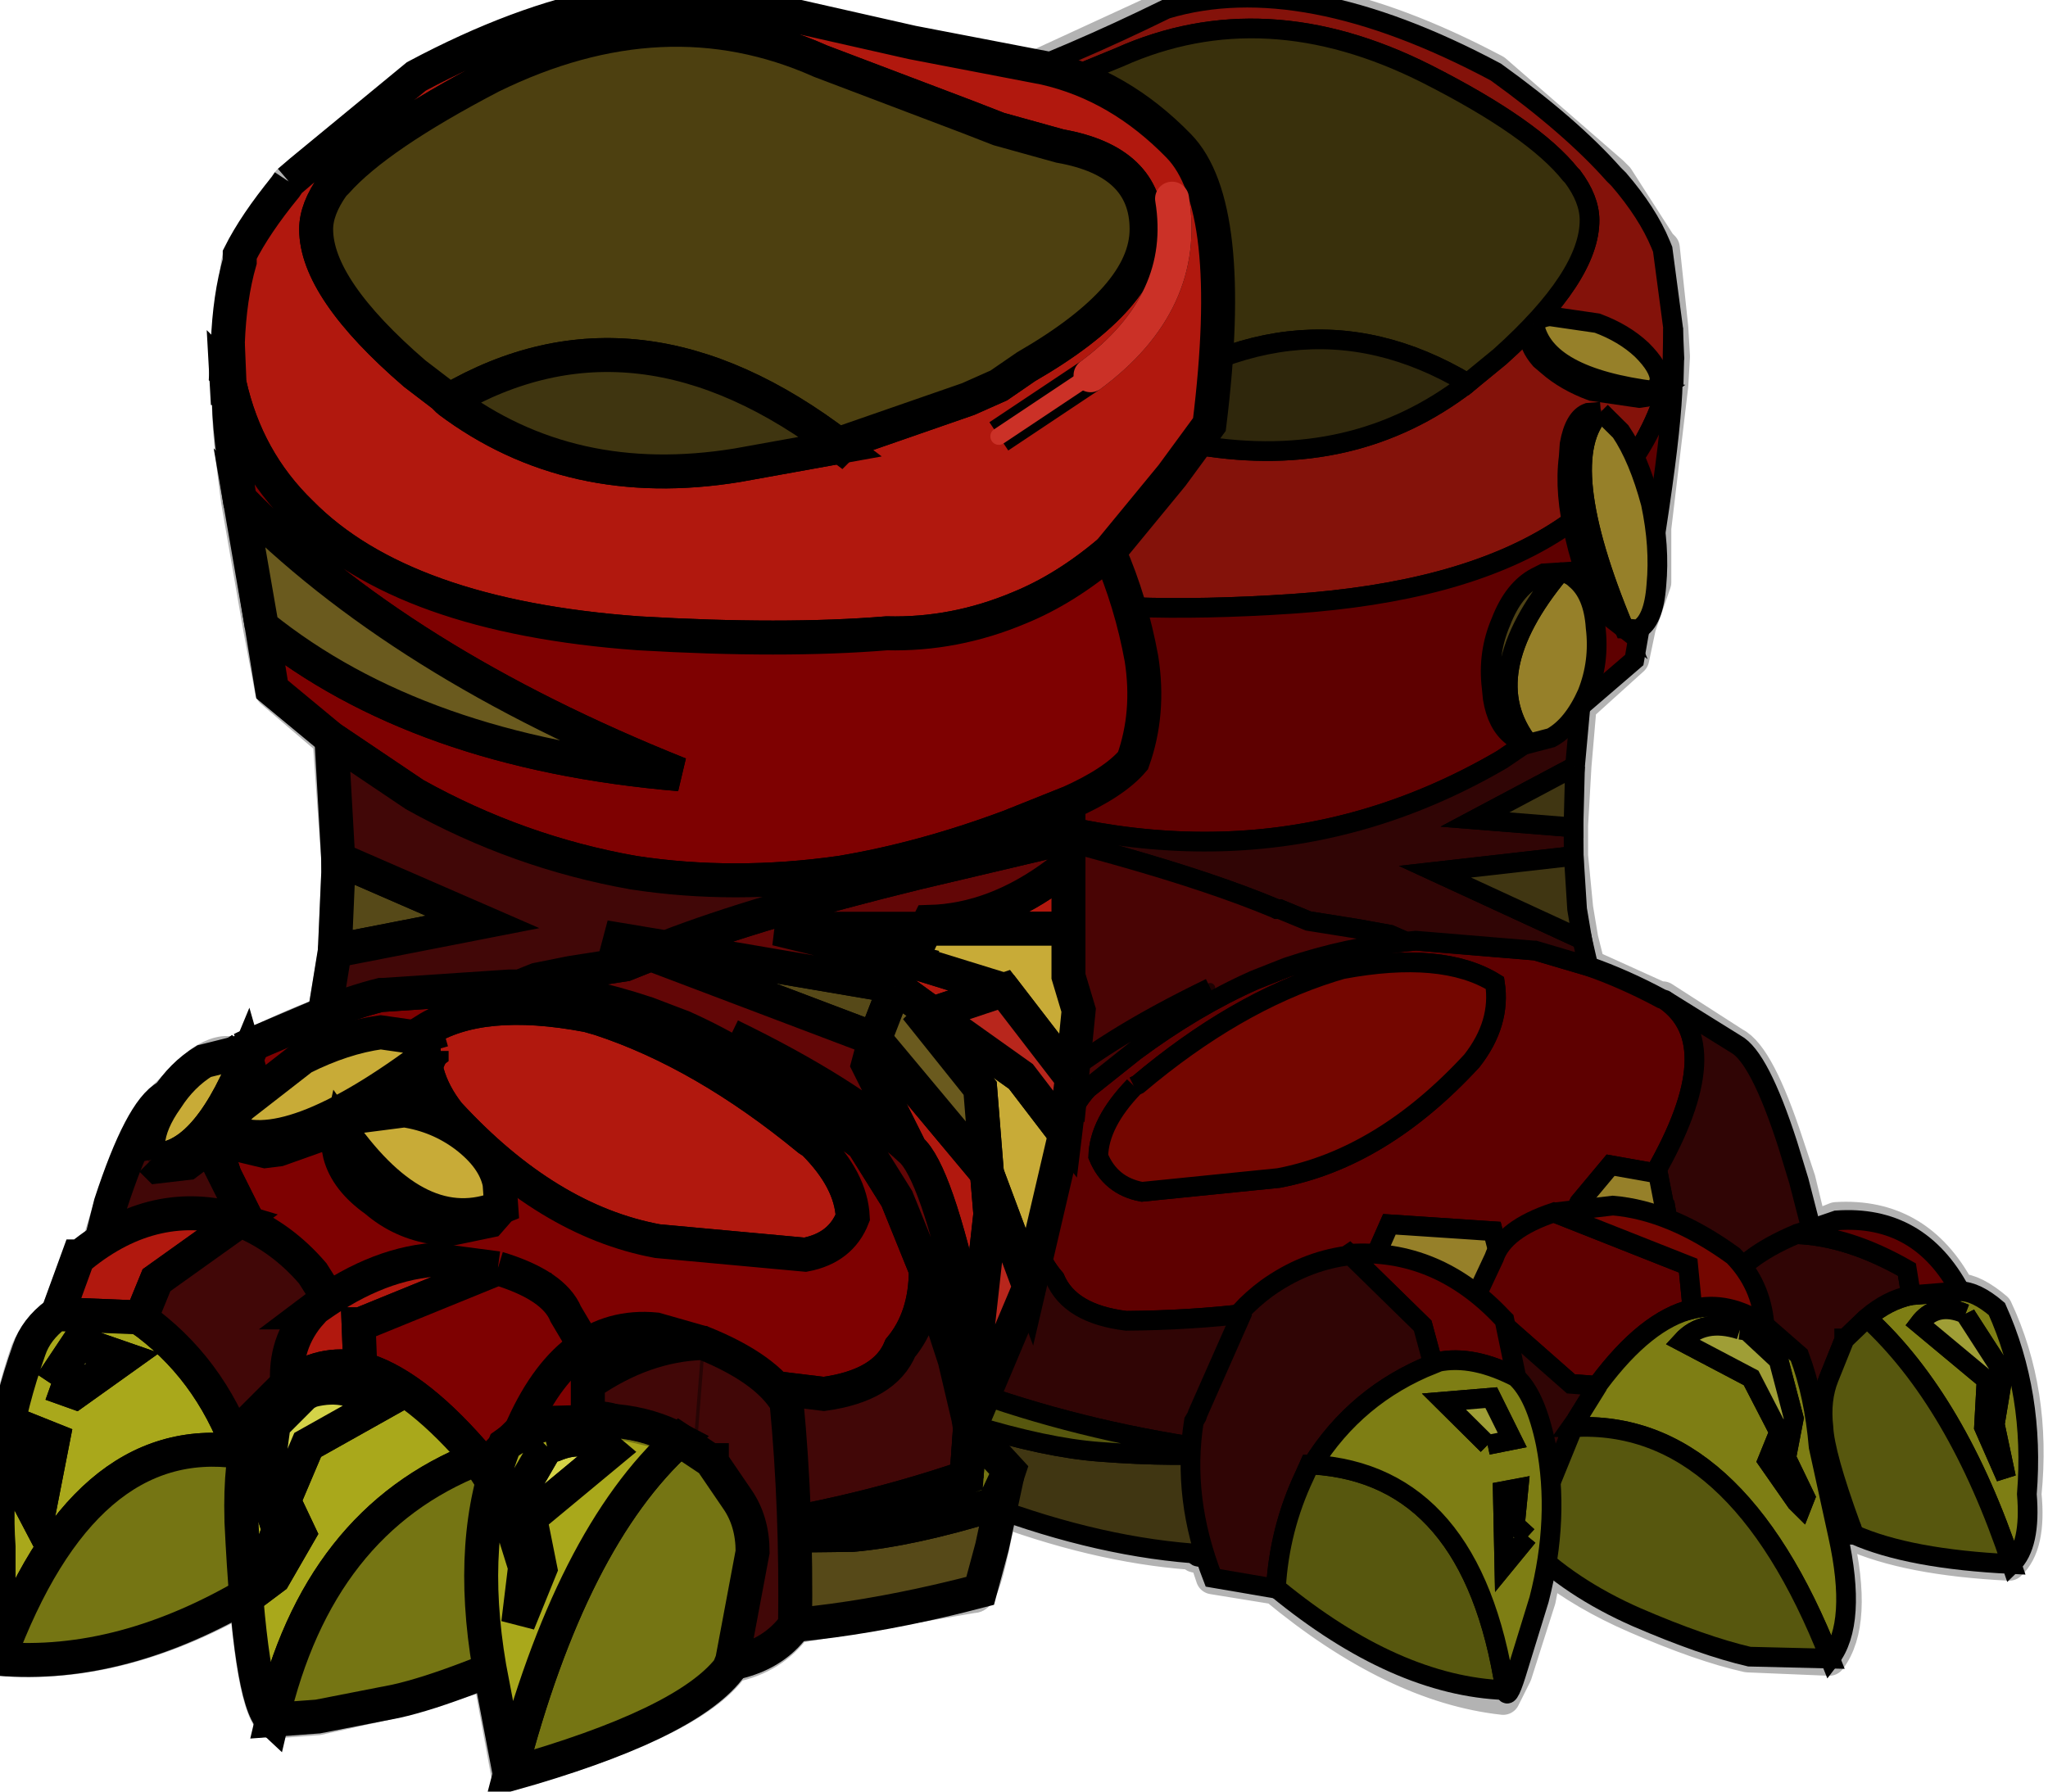 <svg width="392" height="343" xmlns="http://www.w3.org/2000/svg" xmlns:xlink="http://www.w3.org/1999/xlink">
 <defs>
  <g transform="matrix(1.0, 0.0, 0.0, 1.0, -350.1, -302.0)" id="shape0">
   <path id="svg_1" stroke-opacity="0.298" stroke-linejoin="round" stroke="#000000" fill="none" d="m401.3,310.85l1.25,1.95l0.1,0.1l0.25,2.35l0.05,0.85l-0.05,0.85l-0.5,4.2l0,1.6l-0.45,1.3l-0.2,0.95l-1.55,1.4l-0.15,1.75l-0.1,1.75l0,0.05l0,0.85l0.15,1.55l0.15,0.9l0.2,0.8l2.1,0.95l0.1,0l2.1,1.35q0.7,0.35 1.55,2.95l0.35,1.05l0.35,1.45l0.75,-0.3q2.4,-0.15 3.6,2.1q0.45,0 1.1,0.55q1.15,2.45 0.85,5.45q0.15,1.5 -0.45,2.05q-3,-0.15 -4.65,-0.9l-0.45,0.05q0.6,2.6 -0.2,3.65l-2.4,-0.1q-1.35,-0.3 -3.3,-1.15q-1.5,-0.65 -2.65,-1.55l-0.2,1.05l-0.7,2.2l-0.35,0.7q-3.2,-0.35 -6.7,-3.25l-1.85,-0.3l-0.2,-0.6q-0.65,-0.05 -0.1,-0.1q-2.8,-0.15 -5.95,-1.3l-0.25,1.15q-0.3,1.45 -0.55,1.4l-5.25,0.9q-0.65,0.9 -1.85,1.15l-0.1,0.15q-1.3,1.6 -6.5,3.05l-0.55,-3l-2.8,0.85l-2.25,0.5l-1.35,0.1q-0.5,-0.5 -0.75,-3.5l-0.35,0q-3.6,1.95 -6.95,1.65l0,-3.25q-0.2,-2.7 0.85,-5.8q0.25,-0.6 0.85,-1.05l0.05,0l0,-0.1l0.6,-1.6l0.05,0q0.3,-0.25 0.55,-0.4l0.35,-1.15q0.75,-2.35 1.45,-2.95l0.05,-0.15l1.15,-1.1q0.6,-0.4 1,-0.25l0.2,-0.1l0.1,-0.05q1.15,-0.6 2.35,-1.05l0.3,-1.8l0.1,-2.3l0,-0.3l0,-0.1l-0.25,-3.55l-1.7,-1.45l-0.35,-1.85l-0.65,-3.75q-0.35,-2.55 -0.25,-3.4l-0.05,-1.25l0.3,-2.35l0.05,-0.2l1.3,-2l0.15,-0.2l0.35,-0.25l3.4,-2.8q6.1,-3.25 10.4,-1.95l4.2,0.95l3.6,0.7l3.8,-1.75q4,-1.2 9.75,1.85l3.45,3l0.15,0.15z"/>
  </g>
  <g transform="matrix(1.0, 0.0, 0.0, 1.0, 3.05, 9.95)" id="sprite0">
   <use id="svg_2" xlink:href="#shape1" width="74.4" transform="matrix(1.0, 0.0, 0.0, 1.0, -5.05, -11.95)" height="96.2"/>
  </g>
  <g transform="matrix(1.0, 0.0, 0.0, 1.0, 5.05, 11.95)" id="shape1">
   <path id="svg_3" fill-rule="evenodd" fill="#84120a" d="m5.55,19.8l-0.75,-1.55q-3.65,-6.55 -4.4,-10.7q-1.35,-4.3 2,-7.65q3.8,-0.5 7.95,-1.75l1.45,-0.45q4.45,-1.6 9.35,-4q6.9,-2.05 16.7,3.2q3.8,2.75 5.95,5.2l0.25,0.25q1.45,1.7 2.1,3.3l0.1,0.25l0.5,4l-0.05,1.9q-2.4,10.95 -19.4,12.1q-18,1.2 -21.85,-4.55l0.1,0.45m30.75,-7.1l0.3,-0.25l1.35,-1.1q4.6,-4.1 4.6,-6.95q0,-1.05 -0.85,-2.2l-0.1,-0.1q-1.85,-2.35 -7.25,-5.1q-8.2,-4.15 -15.6,-0.85l-6.95,2.85l-1.45,0.5l-2.95,0.75q-4.05,0.85 -4.05,4.15q0,3.25 5.65,6.7l1.35,0.8l1.45,0.7q2.65,1.25 5.75,2.15l0.3,0.1l4.8,1q7.85,1.3 13.65,-3.15m-30.3,-1.25q-4.6,-3.55 -3.85,-8.6q-0.75,5.05 3.85,8.6q2.1,1.7 4.35,3q-2.25,-1.3 -4.35,-3"/>
   <path id="svg_4" fill-rule="evenodd" fill="#39300c" d="m17.85,14.85l-0.3,-0.1q-3.1,-0.9 -5.75,-2.15l-1.45,-0.7l-1.35,-0.8q-5.65,-3.45 -5.65,-6.7q0,-3.3 4.05,-4.15l2.95,-0.75l1.45,-0.5l6.95,-2.85q7.4,-3.3 15.6,0.85q5.4,2.75 7.25,5.1l0.1,0.1q0.85,1.15 0.85,2.2q0,2.85 -4.6,6.95l-1.35,1.1l-0.3,0.25q-8.9,-5.35 -18.45,2.15"/>
   <path id="svg_5" fill-rule="evenodd" fill="#6f5833" d="m46.8,11.35l-0.05,1.5l0,-1.4l0.05,-0.1m-42.35,14.85q1.35,-3.65 1.1,-6.4q0.8,2.75 -1.1,6.4"/>
   <path id="svg_6" fill-rule="evenodd" fill="#8b744d" d="m46.75,9.9l0.05,1.45l-0.05,0.1l0,-1.55"/>
   <path id="svg_7" fill-rule="evenodd" fill="#5e0000" d="m46.7,11.8q0.2,2.8 -2.05,14.95l-2.75,2.35l-4,2.7q-12.8,7.45 -28.1,1.6l-2.75,-1.2q-2.2,-1 -4.95,-2.6l2.35,-3.4q1.9,-3.65 1.1,-6.4l-0.1,-0.45q3.85,5.75 21.85,4.55q17,-1.15 19.4,-12.1m-4.5,30.5q1.85,0.65 3.7,1.65l0.15,0.05q3.25,2.25 -0.55,8.8l-2.25,-0.4l-1.6,1.9l-0.05,0.1l0.65,1q-2.05,1.5 -4.65,1.75l-0.35,-1.4l-5.25,-0.35l-1.55,3.45q-5.25,1.4 -11.85,1.45q-2.85,-0.35 -3.6,-2.15q-1.25,-1.45 -1.2,-3.7l0.1,-0.25q0.65,-1.8 1.25,-3.05q0.9,-1.95 1.6,-2.65l2.4,-1.9q3.05,-2.25 6.1,-3.6l1.65,-0.65q3.15,-1.05 6.05,-1.3l0.5,-0.05l6,0.5l0.05,0l2.7,0.8m-23.1,6.1q-1.8,1.85 -1.85,3.55q0.6,1.5 2.2,1.8l6.95,-0.7q5.25,-1 9.85,-5.95q1.5,-1.9 1.2,-3.95q-2.65,-1.65 -7.75,-0.7l-0.5,0.15q-4.95,1.55 -9.9,5.7l-0.2,0.1"/>
   <path id="svg_8" fill-rule="evenodd" fill="#300505" d="m41.9,29.1l-0.3,3.05l-5.1,2.7l5,0.4l0,1.45l-7.05,0.8l7.45,3.45l0.3,1.35l-2.7,-0.8l-0.05,0l-6,-0.5l-0.5,0.05l-0.8,-0.35l-1.65,-0.3l-2.5,-0.4l-1.45,-0.6l-0.15,0l-0.1,-0.05q-6.2,-2.6 -19.25,-5.45l0,-1.7l2.75,1.2q15.3,5.85 28.1,-1.6l4,-2.7m4.15,14.9l3.6,2.25q1.2,0.65 2.6,5.1l0.55,1.85l1.35,5.4q0.4,1.55 0.1,4.75l-0.1,0.7q-7.45,2.85 -17,3.35l-3.45,0.1l-0.25,0l-8.95,-0.45l-0.3,-0.05q-6.55,-0.8 -12.35,-2.75l-0.15,-2.15l0.05,-0.65q0.1,-1.05 0.65,-2.75l1.2,-3.7l0.2,-0.55q-0.05,2.25 1.2,3.7q0.75,1.8 3.6,2.15q6.6,-0.05 11.85,-1.45l-1.4,3l2.2,1l7.05,-3.2l-0.7,-2.5q2.6,-0.25 4.65,-1.75l0.2,0.3l3.65,-0.65l-0.1,-0.6l-0.05,-0.05l-0.3,-1.6l-0.15,0q3.8,-6.55 0.55,-8.8m-34.9,11.7l-0.15,-1.4l-0.2,-1.95l-0.05,-0.6l-0.15,-1.75q-0.65,-3.6 -3.45,-4.55q2.8,0.95 3.45,4.55l0.15,1.75l0.05,0.6l-3.5,-1.15l-0.05,-1.4l-0.1,-4.35l-0.05,-6.1l-0.05,-4.15q3.2,2.6 6.55,2.75l0.25,0.5l0.5,0.9l0,0.05l0.05,0q1.35,2.4 2.1,5.35l-0.1,0.15l-1.9,3.8q-1.4,1.25 -2.1,2.45l0.95,0q-1.6,1.45 -2.2,4.55m32.05,6q1.35,-1 1.95,-2.35l-1.95,-0.25l0,2.6"/>
   <path id="svg_9" fill-rule="evenodd" fill="#403612" d="m41.6,32.15l-0.1,3l0,0.1l-5,-0.4l5.1,-2.7m-0.1,4.55l0.15,2.7l0.25,1.55l-7.45,-3.45l7.05,-0.8m12.75,26.65q2.55,-0.2 1.75,4.4q-0.2,4.6 -18.35,4.7q-18.15,0.05 -15.15,-0.3q-5.2,-0.3 -11.05,-2.5q-1.65,-2.6 -1.5,-3.7l-0.05,-1.85l0.7,1.45q3.9,1.2 6.6,1.4q3.85,0.3 7,0.05l0.3,0.05l8.95,0.45l0.25,0l3.45,-0.1q9.55,-0.5 17,-3.35l0.1,-0.7m-31.75,8.8l1.85,-2.45l-1.85,2.45"/>
   <path id="svg_10" fill-rule="evenodd" fill="#2f270c" d="m36.3,12.7q-5.8,4.45 -13.65,3.15l-4.8,-1q9.55,-7.5 18.45,-2.15"/>
   <path id="svg_11" fill-rule="evenodd" fill="#490404" d="m11.75,61.45l-0.6,-5.75q0.6,-3.1 2.2,-4.55l-0.95,0q0.7,-1.2 2.1,-2.45l1.9,-3.8l0.1,-0.15q-0.75,-2.95 -2.1,-5.35l-0.05,0l0,-0.05l-0.5,-0.9l-0.25,-0.5q-3.35,-0.15 -6.55,-2.75l0,-1.3q13.05,2.85 19.25,5.45l0.1,0.05l0.15,0l1.45,0.6l2.5,0.4l1.65,0.3l0.8,0.35q-2.9,0.25 -6.05,1.3l-1.65,0.65q-3.05,1.35 -6.1,3.6l-2.4,1.9q-0.7,0.7 -1.6,2.65q-0.6,1.25 -1.25,3.05l-0.1,0.25l-0.2,0.55l-1.2,3.7q-0.55,1.7 -0.65,2.75m11.25,-18.05q-5.6,2.7 -8.5,5.3q2.9,-2.6 8.5,-5.3"/>
   <path id="svg_12" fill-rule="evenodd" fill="#740600" d="m19.1,48.4l0.2,-0.1q4.95,-4.15 9.9,-5.7l0.5,-0.15q5.1,-0.95 7.75,0.7q0.3,2.05 -1.2,3.95q-4.6,4.95 -9.85,5.95l-6.95,0.7q-1.6,-0.3 -2.2,-1.8q0.05,-1.7 1.85,-3.55"/>
   <path id="svg_13" fill-rule="evenodd" fill="#968029" d="m30.45,58.85l1.55,-3.45l5.25,0.35l0.35,1.4l0.7,2.5l-7.05,3.2l-2.2,-1l1.4,-3m11.8,-3.45l-0.65,-1l0.05,-0.1l1.6,-1.9l2.25,0.4l0.15,0l0.3,1.6l0.05,0.05l0.1,0.6l-3.65,0.65l-0.2,-0.3m0.95,6.3l0,-2.6l1.95,0.25q-0.6,1.35 -1.95,2.35"/>
   <path id="svg_14" fill-rule="evenodd" fill="#364225" d="m11,54.3q-2.45,-0.2 -4.9,-1.7l0.1,-2.2l1.05,-0.6l0.05,1.4l3.5,1.15l0.2,1.95"/>
   <path id="svg_15" fill-rule="evenodd" fill="#57570e" d="m9.9,64.1l-0.05,-0.2q1.25,-1.85 1.85,-1.8l0.15,2.15q5.8,1.95 12.35,2.75q-3.15,0.25 -7,-0.05q-2.7,-0.2 -6.6,-1.4l-0.7,-1.45"/>
   <path id="svg_16" stroke-width="0.2" stroke-opacity="0.4" stroke-miterlimit="3" stroke-linejoin="miter-clip" stroke="#000000" fill="none" d="m17.85,14.85l-0.3,-0.1q-3.1,-0.9 -5.75,-2.15l-1.45,-0.7l-1.35,-0.8q-5.65,-3.45 -5.65,-6.7q0,-3.3 4.05,-4.15l2.95,-0.75l1.45,-0.5l6.95,-2.85q7.4,-3.3 15.6,0.85q5.4,2.75 7.25,5.1l0.1,0.1q0.85,1.15 0.85,2.2q0,2.85 -4.6,6.95l-1.35,1.1l-0.3,0.25q-5.8,4.45 -13.65,3.15l-4.8,-1m23.75,17.3l-5.1,2.7l5,0.4m0.4,5.7l-7.45,-3.45l7.05,-0.8"/>
   <path id="svg_17" stroke-width="0.1" stroke-opacity="0.4" stroke-linejoin="round" stroke-linecap="round" stroke="#000000" fill="none" d="m5.55,19.8l-0.75,-1.55q-3.65,-6.55 -4.4,-10.7q-1.35,-4.3 2,-7.65q3.8,-0.5 7.95,-1.75l1.45,-0.45q4.45,-1.6 9.35,-4q6.9,-2.05 16.7,3.2q3.8,2.75 5.95,5.2m0.25,0.25q1.45,1.7 2.1,3.3l0.1,0.25l0.5,4l-0.05,1.9q0.2,2.8 -2.05,14.95l-2.75,2.35l-0.3,3.05l-0.1,3l0,0.1l0,1.45l0.15,2.7l0.25,1.55l0.3,1.35q1.85,0.65 3.7,1.65m0.15,0.05l3.6,2.25q1.2,0.65 2.6,5.1l0.55,1.85l1.35,5.4q0.4,1.55 0.1,4.75q2.55,-0.2 1.75,4.4q-0.2,4.6 -18.35,4.7q-18.15,0.05 -15.15,-0.3q-5.2,-0.3 -11.05,-2.5q-1.65,-2.6 -1.5,-3.7l-0.05,-1.85l-0.05,-0.2q1.25,-1.85 1.85,-1.8l0.05,-0.65l-0.6,-5.75l-0.15,-1.4q-2.45,-0.2 -4.9,-1.7l0.1,-2.2l1.05,-0.6l-0.1,-4.35l-0.05,-6.1l-0.05,-4.15l0,-1.3l0,-1.7q-2.2,-1 -4.95,-2.6l2.35,-3.4q1.9,-3.65 1.1,-6.4m1.5,12.4l2.75,1.2q15.3,5.85 28.1,-1.6l4,-2.7m-17.7,37.9l0.3,0.05l8.95,0.45l0.25,0l3.45,-0.1q9.55,-0.5 17,-3.35l0.1,-0.7m-29.9,6.35l-1.85,2.45m-10.1,-13.45q-0.55,1.7 -0.65,2.75m-0.95,-9.1l0.2,1.95m-3.85,-8.85q2.8,0.95 3.45,4.55l0.15,1.75l0.05,0.6l-3.5,-1.15l-0.05,-1.4m4.45,12.3l0.15,2.15q5.8,1.95 12.35,2.75"/>
   <path id="svg_18" stroke-linejoin="round" stroke-linecap="round" stroke="#9c504b" fill="none" d="m2.15,2.85q-0.75,5.05 3.85,8.6"/>
   <path id="svg_19" stroke-width="0.5" stroke-linejoin="round" stroke-linecap="round" stroke="#9c504b" fill="none" d="m6,11.45q2.1,1.7 4.35,3"/>
   <path id="svg_20" stroke-width="0.05" stroke-opacity="0.6" stroke-linejoin="round" stroke-linecap="round" stroke="#000000" fill="none" d="m32.95,41.05q-2.9,0.25 -6.05,1.3l-1.65,0.65q-3.05,1.35 -6.1,3.6l-2.4,1.9q-0.7,0.7 -1.6,2.65q-0.6,1.25 -1.25,3.05m-0.1,0.25l-0.2,0.55l-1.2,3.7"/>
   <path id="svg_21" stroke-width="0.5" stroke-opacity="0.6" stroke-linejoin="round" stroke-linecap="round" stroke="#000000" fill="none" d="m14.5,48.7q2.9,-2.6 8.5,-5.3"/>
   <path id="svg_22" stroke-width="0.5" stroke-linejoin="round" stroke-linecap="round" stroke="#3e311c" fill="none" d="m12.4,51.15q0.7,-1.2 2.1,-2.45"/>
   <path id="svg_23" fill-rule="evenodd" fill="#4f4316" d="m39.7,9.7q0.5,2.7 6.15,3.4l-0.5,0.3l-0.35,0.05l-2.4,-0.35q-1.35,-0.5 -2.25,-1.3l-0.35,-0.3q-0.6,-0.7 -0.55,-1.3q0,-0.3 0.25,-0.5"/>
   <path id="svg_24" fill-rule="evenodd" fill="#968029" d="m39.7,9.7q0.25,-0.35 0.8,-0.4l2.4,0.35q1.35,0.5 2.25,1.35q0.9,0.9 0.9,1.55l-0.2,0.55q-5.65,-0.7 -6.15,-3.4"/>
   <path id="svg_25" stroke-width="0.2" stroke-opacity="0.4" stroke-miterlimit="3" stroke-linejoin="miter-clip" stroke="#000000" fill="none" d="m45.85,13.1l0.2,-0.55q0,-0.65 -0.9,-1.55q-0.9,-0.85 -2.25,-1.35l-2.4,-0.35q-0.55,0.05 -0.8,0.4q-0.25,0.2 -0.25,0.5q-0.05,0.6 0.55,1.3m5.85,1.6l-0.5,0.3"/>
   <path id="svg_26" fill-rule="evenodd" fill="#968029" d="m43.05,14.15l1,1q0.9,1.35 1.5,3.65q0.45,2.2 0.25,4.15q-0.15,1.85 -0.95,2.25l-0.65,-0.05l-0.05,0q-3.5,-8.55 -1.1,-11"/>
   <path id="svg_27" fill-rule="evenodd" fill="#4f4316" d="m43.05,14.15q-2.4,2.45 1.1,11l-0.7,-0.55l-0.35,-0.4q-0.9,-1.4 -1.4,-3.65q-0.55,-2.25 -0.3,-4.1l0.05,-0.65q0.25,-1.35 0.95,-1.6l0.65,-0.05"/>
   <path id="svg_28" stroke-width="0.2" stroke-opacity="0.4" stroke-miterlimit="3" stroke-linejoin="miter-clip" stroke="#000000" fill="none" d="m44.2,25.15l0.65,0.05q0.8,-0.4 0.95,-2.25q0.2,-1.95 -0.25,-4.15q-0.6,-2.3 -1.5,-3.65l-1,-1l-0.65,0.05q-0.7,0.25 -0.95,1.6m2,8.8l0.7,0.55"/>
   <path id="svg_29" fill-rule="evenodd" fill="#968029" d="m40.9,22.3l0.05,0q0.45,0.05 0.75,0.35q0.9,0.75 1,2.45q0.2,1.75 -0.45,3.35q-0.75,1.65 -1.85,2.25l-1.15,0.3q-2.7,-3.5 1.65,-8.7"/>
   <path id="svg_30" fill-rule="evenodd" fill="#4f4316" d="m39.25,31q-0.5,-0.05 -0.85,-0.4q-0.75,-0.6 -0.95,-1.9l-0.05,-0.55q-0.2,-1.75 0.5,-3.35q0.65,-1.65 1.8,-2.25l0.4,-0.2l0.8,-0.05q-4.35,5.2 -1.65,8.7"/>
   <path id="svg_31" stroke-width="0.2" stroke-opacity="0.4" stroke-miterlimit="3" stroke-linejoin="miter-clip" stroke="#000000" fill="none" d="m40.95,22.3q0.45,0.05 0.75,0.35q0.9,0.75 1,2.45q0.2,1.75 -0.45,3.35q-0.75,1.65 -1.85,2.25l-1.15,0.3q-0.5,-0.05 -0.85,-0.4q-0.75,-0.6 -0.95,-1.9m2.65,-6.35l0.8,-0.05"/>
   <path id="svg_32" fill-rule="evenodd" fill="#7a6f3c" d="m28.75,64.45l0,-0.2l0.05,0.05l-0.05,0.15"/>
   <path id="svg_33" stroke-width="0.05" stroke-opacity="0.302" stroke-linejoin="round" stroke-linecap="round" stroke="#000000" fill="none" d="m28.75,64.25l0,0.2"/>
   <path id="svg_34" fill-rule="evenodd" fill="#7e7e14" d="m61.2,59.95l-0.25,-0.1q-1.3,-0.45 -2.1,0.6l3.4,2.85l-0.15,2.4l1.1,2.55l-0.55,-2.7l0.45,-2.6l-1.85,-2.9l-0.05,-0.1m-0.25,-1.15q0.8,0 1.85,0.9q1.9,4.3 1.45,9.4q0.2,2.6 -0.8,3.55q-2.7,-8.3 -7.25,-12.5q1.05,-0.9 2.25,-1.15l2.5,-0.2"/>
   <path id="svg_35" fill-rule="evenodd" fill="#9f9e36" d="m61.2,59.95l0.05,0.1l1.85,2.9l-0.45,2.6l0.55,2.7l-1.1,-2.55l0.15,-2.4l-3.4,-2.85q0.8,-1.05 2.1,-0.6l0.25,0.1"/>
   <path id="svg_36" fill-rule="evenodd" fill="#300505" d="m58.45,59q-1.2,0.25 -2.25,1.15l-1.1,1.05l-0.05,0l0,0.05l-0.8,1.95q-0.45,1.1 -0.3,2.5q0.05,1.35 1.35,5l0.1,0.45q-3.95,0.25 -5.75,-2q-0.65,-5.35 -0.65,-10.45q0.8,-1.6 3.65,-2.8q2.65,0.1 5.6,1.8l0.2,1.3"/>
   <path id="svg_37" fill-rule="evenodd" fill="#57570e" d="m56.2,60.15q4.55,4.2 7.25,12.5q-5.2,-0.25 -8,-1.5l-0.15,-0.45q-1.3,-3.65 -1.35,-5q-0.15,-1.4 0.3,-2.5l0.8,-1.95l0,-0.05l0.05,0l1.1,-1.05"/>
   <path id="svg_38" fill-rule="evenodd" fill="#5e0000" d="m60.95,58.8l-2.5,0.2l-0.2,-1.3q-2.95,-1.7 -5.6,-1.8l2.05,-0.7q4.2,-0.3 6.25,3.6"/>
   <path id="svg_39" fill-rule="evenodd" fill="#87753c" d="m55.45,71.15l-0.05,0l-0.1,-0.45l0.15,0.45"/>
   <path id="svg_40" stroke-width="0.05" stroke-opacity="0.302" stroke-linejoin="round" stroke-linecap="round" stroke="#000000" fill="none" d="m63.45,72.65q1,-0.95 0.8,-3.55q0.45,-5.1 -1.45,-9.4q-1.05,-0.9 -1.85,-0.9l-2.5,0.2q-1.2,0.25 -2.25,1.15l-1.1,1.05m-2.45,-5.3l2.05,-0.7q4.2,-0.3 6.25,3.6"/>
   <path id="svg_41" stroke-width="0.1" stroke-opacity="0.4" stroke-linejoin="round" stroke-linecap="round" stroke="#000000" fill="none" d="m63.45,72.65q-5.2,-0.25 -8,-1.5l-0.05,0q-3.95,0.25 -5.75,-2q-0.65,-5.35 -0.65,-10.45q0.8,-1.6 3.65,-2.8m2.65,14.8q-1.3,-3.65 -1.35,-5q-0.15,-1.4 0.3,-2.5l0.8,-1.95l0,-0.05l0.05,0m0.2,9.5l0.15,0.45"/>
   <path id="svg_42" fill-rule="evenodd" fill="#5e0000" d="m42.5,63.6l-1.35,-0.1l-4.85,-4.3l1,-2.1q0.5,-1.45 3.05,-2.3l6.8,2.7l0.2,2.2q-2.35,0.55 -4.8,3.8l-0.05,0.1"/>
   <path id="svg_43" fill-rule="evenodd" fill="#300505" d="m38.8,71.6l-1.75,-0.3q-2.3,-3.85 -1.1,-11.2l0,-0.15l0.35,-0.75l4.85,4.3l1.35,0.1l-1.1,1.75l-0.25,0.35l0.1,0l-2.45,5.9"/>
   <path id="svg_44" fill-rule="evenodd" fill="#7e7e14" d="m41.4,65.35l1.1,-1.75l0.05,-0.1q2.45,-3.25 4.8,-3.8q1.8,-0.45 3.65,0.8l0.1,0.1l1.65,1.45q0.75,2.05 0.95,4.65l0.95,4.5q0.95,4.45 -0.45,6.25q-4.7,-12.2 -12.95,-11.75l0.15,-0.35m8.35,-4.6q-1.85,-0.6 -2.95,0.6l3.5,1.85l1.4,2.75l-0.6,1.45l1.45,2.1l0.25,0.25l0.2,-0.5l-0.95,-2l0.4,-2l-0.75,-2.95l-1.6,-1.5l-0.35,-0.05"/>
   <path id="svg_45" fill-rule="evenodd" fill="#740600" d="m40.35,54.8l3,-0.35q2.95,0.25 6.1,2.55q1.4,1.45 1.55,3.5q-1.85,-1.25 -3.65,-0.8l-0.2,-2.2l-6.8,-2.7"/>
   <path id="svg_46" fill-rule="evenodd" fill="#9f9e36" d="m49.75,60.75l0.35,0.05l1.6,1.5l0.75,2.95l-0.4,2l0.95,2l-0.2,0.5l-0.25,-0.25l-1.45,-2.1l0.6,-1.45l-1.4,-2.75l-3.5,-1.85q1.1,-1.2 2.95,-0.6"/>
   <path id="svg_47" fill-rule="evenodd" fill="#57570e" d="m38.8,71.6l2.45,-5.9q8.25,-0.45 12.95,11.75l-4.1,-0.1q-2.35,-0.55 -5.7,-2q-3.4,-1.5 -5.6,-3.75"/>
   <path id="svg_48" stroke-width="0.05" stroke-opacity="0.302" stroke-linejoin="round" stroke-linecap="round" stroke="#000000" fill="none" d="m37.05,71.3l1.75,0.3l2.45,-5.9l-0.1,0l0.25,-0.35l1.1,-1.75m-6.2,-4.4l-0.35,0.75l0,0.15m0.35,-0.9l1,-2.1q0.5,-1.45 3.05,-2.3l3,-0.35q2.95,0.25 6.1,2.55q1.4,1.45 1.55,3.5l0.1,0.1l1.65,1.45q0.75,2.05 0.95,4.65l0.95,4.5q0.95,4.45 -0.45,6.25l-4.1,-0.1q-2.35,-0.55 -5.7,-2q-3.4,-1.5 -5.6,-3.75m2.6,-6.25l-0.15,0.35m9.75,-5.2q-1.85,-1.25 -3.65,-0.8q-2.35,0.55 -4.8,3.8"/>
   <path id="svg_49" fill-rule="evenodd" fill="#5e0000" d="m29.95,56.9q4.45,-0.3 7.75,3.25l0.1,0.1l0.55,2.75l-0.1,0.1q-2.3,-1.15 -4.1,-0.65l-0.5,-1.9l-3.7,-3.65"/>
   <path id="svg_50" fill-rule="evenodd" fill="#300505" d="m26.1,73.85l0,0.05l-3.2,-0.55q-1.55,-4.05 -0.9,-7.95l0.15,-0.25l0.05,-0.15l2.25,-5l-0.05,-0.15q0.6,-0.65 1.35,-1.2q1.9,-1.35 4.05,-1.65l0.15,-0.1l3.7,3.65l0.5,1.9l0,0.05q-3.9,1.55 -6.15,5.1l-0.15,0l-0.25,0.55q-1.3,2.7 -1.5,5.7"/>
   <path id="svg_51" fill-rule="evenodd" fill="#57570e" d="m37.7,79.05q-5.55,-0.2 -11.55,-5.15l-0.05,-0.05q0.2,-3 1.5,-5.7l0.25,-0.55l0.15,0q8.1,0.5 9.7,11.45"/>
   <path id="svg_52" fill-rule="evenodd" fill="#7e7e14" d="m38.25,63.1l0.1,0.05q1,0.9 1.5,3.4q0.7,3.75 -0.4,7.9l-1.2,3.8q-0.45,1.4 -0.55,0.8q-1.6,-10.95 -9.7,-11.45q2.25,-3.55 6.15,-5.1l0,-0.05q1.8,-0.5 4.1,0.65m-1.35,3.5l1.25,-0.25l-1.05,-2.15l-2.4,0.2l2.2,2.2m2,4.65l-0.6,-0.55l-0.05,0l0.2,-1.9l-0.8,0.15l0.05,3.75l1.2,-1.45"/>
   <path id="svg_53" fill-rule="evenodd" fill="#9f9e36" d="m36.9,66.6l-2.2,-2.2l2.4,-0.2l1.05,2.15l-1.25,0.25m2,4.65l-1.2,1.45l-0.05,-3.75l0.8,-0.15l-0.2,1.9l0.05,0l0.6,0.55"/>
   <path id="svg_54" stroke-width="0.05" stroke-opacity="0.302" stroke-linejoin="round" stroke-linecap="round" stroke="#000000" fill="none" d="m29.95,56.9q4.45,-0.3 7.75,3.25l0.1,0.1l0.55,2.75l-0.1,0.1l0.1,0.05q1,0.9 1.5,3.4q0.7,3.75 -0.4,7.9l-1.2,3.8q-0.45,1.4 -0.55,0.8q-5.55,-0.2 -11.55,-5.15l-0.05,-0.05q0.2,-3 1.5,-5.7l0.25,-0.55l0.15,0q2.25,-3.55 6.15,-5.1l0,-0.05q1.8,-0.5 4.1,0.65m-12.15,10.8l-3.2,-0.55q-1.55,-4.05 -0.9,-7.95l0.15,-0.25"/>
  </g>
  <g transform="matrix(1.0, 0.0, 0.0, 1.0, -350.55, -302.5)" id="shape2">
   <path id="svg_55" fill-rule="evenodd" fill="#b1180e" d="m385.8,316.65q2.9,-2.15 2.4,-5.2q0.5,3.05 -2.4,5.2l-2.7,1.8l2.7,-1.8m-23.6,-5.7l0.35,-0.3l3.4,-2.8q6.1,-3.25 10.4,-1.95l4.2,0.95l3.9,0.75q2.2,0.5 3.95,2.3q1.7,1.75 0.9,8.2l-1.1,1.5l-1.85,2.25q-1.3,1.1 -2.65,1.65q-1.9,0.8 -3.9,0.75q-3.05,0.25 -7.3,0q-6.95,-0.5 -9.95,-3.55q-1.6,-1.55 -2.1,-3.8l-0.05,-1.2q0.05,-1.35 0.35,-2.4l0,-0.2q0.45,-0.9 1.35,-2l0.1,-0.15m22.95,20.1l0,1.9l-4.2,0l0.1,-0.2q1.95,-0.05 3.8,-1.45l0.3,-0.25m-6.7,-12.3l0.15,-0.15l3.6,-1.25l0.9,-0.4l0.8,-0.55q3.55,-2.05 3.55,-4.05q0,-2 -2.55,-2.45l-1.8,-0.5l-0.9,-0.35l-4.35,-1.65q-4.6,-2.05 -9.7,0.45q-3.35,1.75 -4.55,3.1l-0.1,0.1q-0.5,0.7 -0.5,1.3q0,1.75 2.9,4.25l0.85,0.65l0.15,0.15q3.6,2.7 8.5,1.9l3.05,-0.55m2.05,15.15l-0.05,0l0.05,0l2.75,0.85l-2.1,0.7l-1.1,-0.8q0.15,-0.45 0.4,-0.75l0.1,-0.3l-0.05,0.3m2,10.6l-0.1,0.7l-0.25,-1q-0.9,-4.1 -1.65,-4.75l-1.25,-2.5l0.2,-0.75l3.3,3.95l0.1,1.2l-0.35,3.15m-11.15,-8.9q3.05,1 6.15,3.55l0.15,0.1q1.1,1.1 1.15,2.2q-0.35,0.9 -1.4,1.1l-4.35,-0.4q-3.25,-0.6 -6.15,-3.75q-0.9,-1.15 -0.7,-2.45q1.65,-1.05 4.8,-0.45l0.35,0.1"/>
   <path id="svg_56" fill-rule="evenodd" fill="#4d4010" d="m366.9,317.4l-0.15,-0.15l-0.85,-0.65q-2.9,-2.5 -2.9,-4.25q0,-0.6 0.5,-1.3l0.1,-0.1q1.2,-1.35 4.55,-3.1q5.1,-2.5 9.7,-0.45l4.35,1.65l0.9,0.35l1.8,0.5q2.55,0.45 2.55,2.45q0,2 -3.55,4.05l-0.8,0.55l-0.9,0.4l-3.6,1.25l-0.15,0.15q-6,-4.6 -11.55,-1.35"/>
   <path id="svg_57" fill-rule="evenodd" fill="#3f3510" d="m366.9,317.4q5.55,-3.25 11.55,1.35l-3.05,0.55q-4.9,0.8 -8.5,-1.9"/>
   <path id="svg_58" fill-rule="evenodd" fill="#7e0101" d="m386.35,321.85q0.65,1.5 0.95,3.15q0.25,1.6 -0.25,3q-0.55,0.65 -1.9,1.25l-1.75,0.7q-2.55,0.95 -4.95,1.35q-3.15,0.45 -6.1,0q-3.4,-0.6 -6.45,-2.3l-2.45,-1.65l-1.75,-1.45l-0.3,-1.85q4.6,3.7 12.3,4.35q-8.25,-3.3 -12.95,-8.1q-0.4,-2.55 -0.3,-3.4q0.5,2.25 2.1,3.8q3,3.05 9.95,3.55q4.25,0.25 7.3,0q2,0.05 3.9,-0.75q1.35,-0.55 2.65,-1.65m-25.55,14.65l0.1,-0.05l2.35,-1q0.85,-0.35 1.65,-0.55l0.05,0l3.75,-0.25l0.3,0q1.8,0.15 3.75,0.8l1.05,0.4q1.9,0.85 3.8,2.3l1.5,1.15l1,1.6l0.85,2.1q0,1.4 -0.75,2.3q-0.45,1.1 -2.25,1.35l-7.4,-0.9l-0.95,-2.15l-3.3,0.2l-0.2,0.9q-1.6,-0.2 -2.9,-1.1l-0.15,0.15l-2.25,-0.35l0.05,-0.4l0.05,-0.05l0.2,-0.95l0.1,0l-0.95,-1.9l-0.1,-0.2l0.05,0q-0.8,-2.4 0.6,-3.4m10.55,-0.9l-0.35,-0.1q-3.15,-0.6 -4.8,0.45q-0.2,1.3 0.7,2.45q2.9,3.15 6.15,3.75l4.35,0.4q1.05,-0.2 1.4,-1.1q-0.05,-1.1 -1.15,-2.2l-0.15,-0.1q-3.1,-2.55 -6.15,-3.55"/>
   <path id="svg_59" fill-rule="evenodd" fill="#564918" d="m383.35,349.05l-0.45,2.1l-0.35,1.3q-4.6,1.2 -8.15,1.1l-0.95,0l0.85,-2.7l0.15,0l4.35,-0.05q1.7,-0.15 4.15,-0.9l0.4,-0.85m-19.8,-15.45l0.1,-2.3l0,-0.3l0,-0.1l4.25,1.85l-4.35,0.85m16.95,0.3l0.05,-0.3l-0.1,0.3l-3.9,-0.95l4.4,0l-0.05,0.1l-0.4,0.85m-7.65,-0.2l0.15,-0.1l0.3,-0.1l6.75,1.15l-0.6,1.55l-6.6,-2.5"/>
   <path id="svg_60" fill-rule="evenodd" fill="#c8ab37" d="m385.15,332.95l0,1.4l0.3,1l-0.2,2l-2,-2.6l-2.75,-0.85l0.4,-0.85l0.05,-0.1l4.2,0m-0.1,6.05l-1.05,4.5l-1.25,-3.35l-0.2,-2.5l-1.6,-2l0.2,-0.2l2.6,1.85l1.3,1.7"/>
   <path id="svg_61" fill-rule="evenodd" fill="#620606" d="m385.15,330.25l0,0.8l-0.3,0.25q-1.85,1.4 -3.8,1.45l-0.1,0.2l-4.4,0l3.9,0.95q-0.25,0.3 -0.4,0.75l-6.75,-1.15q2.7,-1.05 7.4,-2.2l4.45,-1.05m-16.15,4.4l0.5,-0.2l1,-0.2l1.6,-0.25l0.75,-0.3l6.6,2.5l-0.2,0.75l1.25,2.5q0.75,0.65 1.65,4.75l0.25,1l0.1,-0.7l-0.15,1.4l-0.15,1.45l-0.4,-1.7l-0.75,-2.3l-0.1,-0.35l-0.85,-2.1l-1,-1.6l-1.5,-1.15q-1.9,-1.45 -3.8,-2.3l-1.05,-0.4q-1.95,-0.65 -3.75,-0.8m6.2,1.45q3.5,1.7 5.3,3.35q-1.8,-1.65 -5.3,-3.35"/>
   <path id="svg_62" fill-rule="evenodd" fill="#410707" d="m385.15,329.25l0,1l-4.45,1.05q-4.7,1.15 -7.4,2.2l-1.8,-0.3l1.35,0.5l-1.35,-0.5l1.8,0.3l-0.3,0.1l-0.15,0.1l-0.75,0.3l-1.6,0.25l-1,0.2l-0.5,0.2l-0.3,0l-3.75,0.25l-0.05,0q-0.8,0.2 -1.65,0.55l0.3,-1.85l4.35,-0.85l-4.25,-1.85l-0.2,-3.55l2.45,1.65q3.05,1.7 6.45,2.3q2.95,0.45 6.1,0q2.4,-0.4 4.95,-1.35l1.75,-0.7m-29.35,16.35l0.85,-3.35l0.3,-1.2q0.9,-2.75 1.65,-3.15l2.2,-1.4q-1.4,1 -0.6,3.4l-0.05,0l0.1,0.2l0.95,1.9l-0.1,0l-0.2,0.95l-0.05,0.05l-0.05,0.4l2.25,0.35l0.15,-0.15q1.3,0.9 2.9,1.1l-0.45,1.55l4.4,2l1.4,-0.6l-0.9,-1.9l7.4,0.9q1.8,-0.25 2.25,-1.35q0.75,-0.9 0.75,-2.3l0.1,0.35l0.75,2.3l0.4,1.7l0.05,0.3l-0.1,1.45q-3.65,1.25 -7.7,1.75l-0.15,0l-5.6,0.25l-0.2,0q-2.25,-0.35 -3.85,-1.7l-0.75,0.05l-1.3,-0.9l0,-1l0,-1.65l-1.2,0.15l-2.95,0.35l-2.65,-0.8"/>
   <path id="svg_63" fill-rule="evenodd" fill="#637843" d="m366.1,344.7l0.2,-0.9l3.3,-0.2l0.95,2.15l0.9,1.9l-1.4,0.6l-4.4,-2l0.45,-1.55"/>
   <path id="svg_64" fill-rule="evenodd" fill="#6a5a1e" d="m361.4,324.05l-0.65,-3.75q4.7,4.8 12.95,8.1q-7.7,-0.65 -12.3,-4.35m18.65,10.6l1.1,0.8l-0.2,0.2l1.6,2l0.2,2.5l-3.3,-3.95l0.6,-1.55"/>
   <path id="svg_65" fill-rule="evenodd" fill="#b8261c" d="m385.25,337.35l-0.2,1.65l-1.3,-1.7l-2.6,-1.85l2.1,-0.7l2,2.6m-1.25,6.15l-1.75,4.15l0.1,-1.75l0.15,-1.4l0.35,-3.15l-0.1,-1.2l1.25,3.35"/>
   <path id="svg_66" fill-rule="evenodd" fill="#ba9b67" d="m360.4,315.7l0,0.95l-0.05,-0.05l0.05,-0.9"/>
   <path id="svg_67" fill-rule="evenodd" fill="#957644" d="m360.4,316.65l0,0.85l-0.05,-0.9l0.05,0.05"/>
   <path id="svg_68" fill-rule="evenodd" fill="#3a4828" d="m373.45,353.55l-17.3,-1.3q-1,-0.3 -1.5,-0.8q-0.55,-0.5 -0.35,-2.3q-0.2,-0.75 1.45,-0.6q-0.2,-2 0.05,-2.95l2.65,0.8l2.95,-0.35q0.35,0.85 1.2,1.5l0,1l1.3,0.9l0.75,-0.05q1.6,1.35 3.85,1.7l0.2,0l5.6,-0.25l-0.85,2.7m-17.7,-5l0.05,0.45q4.65,1.75 10.55,2.1l2.15,0l-2.15,0q-5.9,-0.35 -10.55,-2.1l-0.05,-0.45"/>
   <path id="svg_69" fill-rule="evenodd" fill="#485832" d="m361.4,346.05l1.2,-0.15l0,1.65q-0.85,-0.65 -1.2,-1.5"/>
   <path id="svg_70" fill-rule="evenodd" fill="#757513" d="m382.25,347.65l1.15,1.25l-0.05,0.15l-0.4,0.85q-2.45,0.75 -4.15,0.9l-4.35,0.05q4.05,-0.5 7.7,-1.75l0.1,-1.35l0,-0.1"/>
   <path id="svg_71" fill-rule="evenodd" fill="#564527" d="m382.15,349.1l0.1,-1.45l0,0.1l-0.1,1.35"/>
   <path id="svg_72" stroke-linejoin="round" stroke-linecap="round" stroke="#cb3127" fill="none" d="m388.2,311.45q0.5,3.05 -2.4,5.2"/>
   <path id="svg_73" stroke-width="0.1" stroke-opacity="0.4" stroke-linejoin="round" stroke-linecap="round" stroke="#000000" fill="none" d="m362.2,310.95l0.35,-0.3l3.4,-2.8q6.1,-3.25 10.4,-1.95l4.2,0.95l3.9,0.75q2.2,0.5 3.95,2.3q1.7,1.75 0.9,8.2l-1.1,1.5l-1.85,2.25q0.65,1.5 0.95,3.15q0.25,1.6 -0.25,3q-0.55,0.65 -1.9,1.25l0,1l0,0.8l0,1.9l0,1.4l0.3,1l-0.2,2l-0.2,1.65l-1.05,4.5l-1.75,4.15l1.15,1.25l-0.05,0.15l-0.45,2.1l-0.35,1.3q-4.6,1.2 -8.15,1.1m-0.95,0l-17.3,-1.3q-1,-0.3 -1.5,-0.8q-0.55,-0.5 -0.35,-2.3q-0.2,-0.75 1.45,-0.6q-0.2,-2 0.05,-2.95l0.85,-3.35l0.3,-1.2q0.9,-2.75 1.65,-3.15l2.2,-1.4m0.1,-0.05l2.35,-1l0.3,-1.85l0.1,-2.3l0,-0.3l0,-0.1l-0.2,-3.55l-1.75,-1.45l-0.3,-1.85l-0.65,-3.75q-0.4,-2.55 -0.3,-3.4l-0.05,-1.2q0.05,-1.35 0.35,-2.4l0,-0.2q0.45,-0.9 1.35,-2m24.25,10.75q-1.3,1.1 -2.65,1.65q-1.9,0.8 -3.9,0.75m5.35,5l-1.75,0.7q-2.55,0.95 -4.95,1.35q-3.15,0.45 -6.1,0q-3.4,-0.6 -6.45,-2.3l-2.45,-1.65m5.55,7.3q1.8,0.15 3.75,0.8l1.05,0.4q1.9,0.85 3.8,2.3l1.5,1.15l1,1.6l0.85,2.1m0.85,2.65l0.4,1.7l0.15,-1.45l0.15,-1.4l-0.1,0.7l-0.25,-1q-0.9,-4.1 -1.65,-4.75q-1.8,-1.65 -5.3,-3.35m-6.7,15l0.2,0l5.6,-0.25l0.15,0q4.05,-0.5 7.7,-1.75l0.1,-1.45l-0.05,-0.3m-13.7,3.75l-2.15,0q-5.9,-0.35 -10.55,-2.1l-0.05,-0.45m26.5,-0.9l0,0.1l-0.1,1.35m0.1,-1.45l0.1,-1.75"/>
   <path id="svg_74" stroke-width="0.2" stroke-opacity="0.4" stroke-miterlimit="3" stroke-linejoin="miter-clip" stroke="#000000" fill="none" d="m378.45,318.75l0.15,-0.15l3.6,-1.25l0.9,-0.4l0.8,-0.55q3.55,-2.05 3.55,-4.05q0,-2 -2.55,-2.45l-1.8,-0.5l-0.9,-0.35l-4.35,-1.65q-4.6,-2.05 -9.7,0.45q-3.35,1.75 -4.55,3.1l-0.1,0.1q-0.5,0.7 -0.5,1.3q0,1.75 2.9,4.25l0.85,0.65l0.15,0.15q3.6,2.7 8.5,1.9l3.05,-0.55m2,15.15l0.05,0l2.75,0.85l2,2.6m-4.8,-3.45l-3.9,-0.95l4.4,0l4.2,0m-11.85,0.55l-1.8,-0.3l1.35,0.5l6.6,2.5l3.3,3.95l1.25,3.35m-2.85,-8.05l-1.1,-0.8l-6.75,-1.15m7.85,1.95l2.6,1.85l1.3,1.7m-23.65,-14.95q4.6,3.7 12.3,4.35q-8.25,-3.3 -12.95,-8.1m2.8,13.3l4.35,-0.85l-4.25,-1.85"/>
   <path id="svg_75" stroke-width="0.05" stroke-opacity="0.6" stroke-linejoin="round" stroke-linecap="round" stroke="#000000" fill="none" d="m380.95,343l0.1,0.35l0.75,2.3"/>
   <path id="svg_76" stroke-width="0.5" stroke-linejoin="round" stroke-linecap="round" stroke="#cb3127" fill="none" d="m385.8,316.65l-2.7,1.8"/>
   <path id="svg_77" fill-rule="evenodd" fill="#a39550" d="m361.1,347.85l0.05,0.15l-0.1,-0.1l0.05,-0.05"/>
   <path id="svg_78" stroke-width="0.05" stroke-opacity="0.302" stroke-linejoin="round" stroke-linecap="round" stroke="#000000" fill="none" d="m361.1,347.85l0.05,0.15"/>
   <path id="svg_79" fill-rule="evenodd" fill="#b1180e" d="m355.4,344.3l0,-0.05l0.6,-1.65l0.05,0q2.2,-1.8 4.7,-1.05l-2.45,1.75l-0.45,1.1l-2.45,-0.1"/>
   <path id="svg_80" fill-rule="evenodd" fill="#a9a81b" d="m355.4,344.3l2.45,0.1l-0.05,0q2.05,1.45 2.95,3.95q-4.6,-0.65 -7.1,6.1l0,-3.3q-0.2,-2.7 0.9,-5.8q0.2,-0.6 0.8,-1.05l0.05,0m-0.2,2.05l0.7,0.25l1.4,-1l-1.3,-0.45l-0.8,1.2m-0.5,2.7l-0.05,-0.05l-0.4,0.25l0.55,1.05l0.45,-2.3l-0.5,-0.2l-0.05,1.25"/>
   <path id="svg_81" fill-rule="evenodd" fill="#d4d348" d="m355.2,346.35l0.8,-1.2l1.3,0.45l-1.4,1l-0.7,-0.25m-0.5,2.7l0.05,-1.25l0.5,0.2l-0.45,2.3l-0.55,-1.05l0.4,-0.25l0.05,0.05"/>
   <path id="svg_82" fill-rule="evenodd" fill="#410707" d="m357.85,344.4l0.45,-1.1l2.45,-1.75l0.05,0q1.2,0.5 2.1,1.55l0.6,0.95l0,0.05l0.75,3.35l-0.05,0.1l0.1,0.2q-0.05,2.5 -1.3,4.75l-1.85,-0.05q0.25,-1.95 -0.25,-3.75l-0.1,-0.35l-0.05,0q-0.9,-2.5 -2.95,-3.95l0.05,0"/>
   <path id="svg_83" fill-rule="evenodd" fill="#757513" d="m361.15,352.45q-3.85,2.3 -7.5,2q2.5,-6.75 7.1,-6.1l0.05,0l0.1,0.35q0.5,1.8 0.25,3.75"/>
   <path id="svg_84" stroke-width="0.1" stroke-opacity="0.4" stroke-linejoin="round" stroke-linecap="round" stroke="#000000" fill="none" d="m360.75,341.55q-2.5,-0.75 -4.7,1.05l-0.05,0l-0.6,1.65l0,0.05l2.45,0.1l-0.05,0q2.05,1.45 2.95,3.95l0.05,0l0.1,0.35q0.5,1.8 0.25,3.75q-3.85,2.3 -7.5,2l0,-3.3q-0.2,-2.7 0.9,-5.8q0.2,-0.6 0.8,-1.05l0.05,0m8.8,3.25l0.1,0.2q-0.05,2.5 -1.3,4.75l-1.85,-0.05"/>
   <path id="svg_85" fill-rule="evenodd" fill="#b1180e" d="m368.35,342.95l-4.05,1.65l-0.05,0l0.05,1.3q-1.15,-0.25 -2.15,0.5q-0.1,-1.25 0.7,-2.15l-0.05,0q1.85,-1.4 3.65,-1.55l1.9,0.25"/>
   <path id="svg_86" fill-rule="evenodd" fill="#410707" d="m368.5,349.7q-0.25,-0.75 -0.1,-1.35l2.75,-2.7l0.3,0.45l0,0.1q1.25,4.6 0.05,7l-0.7,0.4l-0.1,-0.2l-2.2,-3.7"/>
   <path id="svg_87" fill-rule="evenodd" fill="#7e0101" d="m368.35,342.95q1.65,0.5 2,1.35l0.8,1.35l-2.75,2.7q-0.15,0.6 0.1,1.35l-0.75,-1.15l-0.15,-0.2q-1.8,-2.05 -3.3,-2.45l-0.05,-1.3l0.05,0l4.05,-1.65"/>
   <path id="svg_88" fill-rule="evenodd" fill="#a9a81b" d="m364.3,345.9q1.5,0.4 3.3,2.45l0.15,0.2q-4.7,1.85 -6.05,7.7q-0.65,-0.6 -0.9,-5.85l0,-0.05q-0.05,-1.65 0.3,-2.95l0.95,-0.95l0.1,-0.05q1,-0.75 2.15,-0.5m-1.45,0.65l-0.2,0.1l-0.9,0.9l-0.25,1.85l0.4,1.25l-0.45,1.25l0.1,0.3l0.2,-0.15l0.75,-1.3l-0.45,-0.95l0.7,-1.65l2.05,-1.15q-0.8,-0.75 -1.95,-0.45"/>
   <path id="svg_89" fill-rule="evenodd" fill="#d4d348" d="m362.85,346.55q1.15,-0.3 1.95,0.45l-2.05,1.15l-0.7,1.65l0.45,0.95l-0.75,1.3l-0.2,0.15l-0.1,-0.3l0.45,-1.25l-0.4,-1.25l0.25,-1.85l0.9,-0.9l0.2,-0.1"/>
   <path id="svg_90" fill-rule="evenodd" fill="#757513" d="m367.75,348.55l0.75,1.15l2.2,3.7l0.1,0.2q-3.65,1.7 -5.45,2.1l-2.3,0.45l-1.35,0.1q1.35,-5.85 6.05,-7.7"/>
   <path id="svg_91" fill-rule="evenodd" fill="#928547" d="m371.5,353.2l-0.55,0.8l-0.15,-0.4l0.7,-0.4"/>
   <path id="svg_92" stroke-width="0.1" stroke-opacity="0.4" stroke-linejoin="round" stroke-linecap="round" stroke="#000000" fill="none" d="m371.15,345.65l-0.8,-1.35q-0.35,-0.85 -2,-1.35l-1.9,-0.25q-1.8,0.15 -3.65,1.55l0.05,0q-0.8,0.9 -0.7,2.15q1,-0.75 2.15,-0.5q1.5,0.4 3.3,2.45l0.15,0.2l0.75,1.15l2.2,3.7l0.1,0.2q-3.65,1.7 -5.45,2.1l-2.3,0.45l-1.35,0.1q-0.65,-0.6 -0.9,-5.85l0,-0.05q-0.05,-1.65 0.3,-2.95l0.95,-0.95l0.1,-0.05m9,-0.75l0.3,0.45l0,0.1m0.05,7l-0.7,0.4"/>
   <path id="svg_93" fill-rule="evenodd" fill="#7e0101" d="m374.4,345.15q-1.75,0.05 -3.4,1.2l0,1.05q-0.95,0.65 -2,0.4q1.4,-3.3 4,-3.05l1.4,0.4"/>
   <path id="svg_94" fill-rule="evenodd" fill="#410707" d="m371,347.4l0,-1.05q1.65,-1.15 3.4,-1.2q1.85,0.75 2.45,1.75q0.3,3.15 0.25,6.55q-1,1.4 -3.45,1.2l0.05,-0.2q0.55,-2.35 0.5,-3.2q0,-0.85 -0.4,-1.5l-0.6,-1.25l0,-0.05l-0.05,0l-0.75,-0.65q-0.7,-0.55 -1.4,-0.4"/>
   <path id="svg_95" stroke-width="0.05" stroke-opacity="0.302" stroke-linejoin="round" stroke-linecap="round" stroke="#000000" fill="none" d="m374.4,345.15l-1.4,-0.4q-2.6,-0.25 -4,3.05"/>
   <path id="svg_96" stroke-width="0.1" stroke-opacity="0.4" stroke-linejoin="round" stroke-linecap="round" stroke="#000000" fill="none" d="m373.65,354.65q2.45,0.2 3.45,-1.2q0.05,-3.4 -0.25,-6.55q-0.6,-1 -2.45,-1.75l-0.75,9.5z"/>
   <path id="svg_97" fill-rule="evenodd" fill="#757513" d="m374.6,348.6l0.05,0l0,0.05l0.75,1.1q0.45,0.65 0.45,1.55l-0.6,3.2l-0.1,0.25q-1.3,1.65 -6.45,3.1q1.8,-6.95 5,-9.85l0.9,0.6"/>
   <path id="svg_98" fill-rule="evenodd" fill="#d4d348" d="m369.8,348.2l0.2,-0.05q0.95,-0.4 1.65,0.2l-2.35,1.95l0.3,1.5l-0.65,1.6l0.2,-1.65l-0.5,-1.6l1.1,-1.9l0.05,-0.05"/>
   <path id="svg_99" fill-rule="evenodd" fill="#a9a81b" d="m368.7,357.85l-0.6,-3.15q-0.65,-3.8 0.45,-6.55q0.75,-0.55 1.4,-0.65l1.9,-0.05q1,0.1 1.85,0.55q-3.2,2.9 -5,9.85m1.1,-9.65l-0.05,0.05l-1.1,1.9l0.5,1.6l-0.2,1.65l0.65,-1.6l-0.3,-1.5l2.35,-1.95q-0.7,-0.6 -1.65,-0.2l-0.2,0.05"/>
   <path id="svg_100" stroke-width="0.1" stroke-opacity="0.4" stroke-linejoin="round" stroke-linecap="round" stroke="#000000" fill="none" d="m374.6,348.6l0.05,0l0,0.05l0.75,1.1q0.45,0.65 0.45,1.55l-0.6,3.2l-0.1,0.25q-1.3,1.65 -6.45,3.1l-0.6,-3.15q-0.65,-3.8 0.45,-6.55q0.75,-0.55 1.4,-0.65"/>
   <path id="svg_101" stroke-width="0.05" stroke-opacity="0.302" stroke-linejoin="round" stroke-linecap="round" stroke="#000000" fill="none" d="m369.95,347.5l1.9,-0.05q1,0.1 1.85,0.55l0.9,0.6l-4.65,-1.1z"/>
   <path id="svg_102" fill-rule="evenodd" fill="#c8ab37" d="m358.15,339.75l-0.1,-0.5q0.05,-0.6 0.55,-1.3q0.45,-0.7 1.1,-1.1l1,-0.25l0.25,0.2q-1.25,3.05 -2.8,2.95"/>
   <path id="svg_103" fill-rule="evenodd" fill="#6a5a1e" d="m358.15,339.75q1.55,0.1 2.8,-2.95l0.1,0.35l0,0.2l-0.55,1.25l-1.1,1.1l-0.2,0.15l-0.85,0.1l-0.2,-0.2"/>
   <path id="svg_104" stroke-width="0.2" stroke-opacity="0.4" stroke-miterlimit="3" stroke-linejoin="miter-clip" stroke="#000000" fill="none" d="m360.95,336.8l-0.25,-0.2l-1,0.25q-0.65,0.4 -1.1,1.1q-0.5,0.7 -0.55,1.3l0.1,0.5l0.2,0.2l0.85,-0.1m1.75,-3.05l0.1,0.35"/>
   <path id="svg_105" fill-rule="evenodd" fill="#6a5a1e" d="m360.35,338.85q1.75,1 6.05,-2.25l-0.2,0.45l-0.2,0.25l-1.85,1.35l-2.25,0.8l-0.4,0.05l-1.05,-0.25l-0.1,-0.4"/>
   <path id="svg_106" fill-rule="evenodd" fill="#c8ab37" d="m366.4,336.55l0,0.05q-4.3,3.25 -6.05,2.25q0.05,-0.3 0.45,-0.7l1.8,-1.4q1.2,-0.6 2.3,-0.75l1.4,0.2l0.1,0.35"/>
   <path id="svg_107" stroke-width="0.2" stroke-opacity="0.4" stroke-miterlimit="3" stroke-linejoin="miter-clip" stroke="#000000" fill="none" d="m366.4,336.55l-0.1,-0.35l-1.4,-0.2q-1.1,0.15 -2.3,0.75l-1.8,1.4q-0.4,0.4 -0.45,0.7l0.1,0.4l1.05,0.25m4.9,-2.9l-0.2,0.45"/>
   <path id="svg_108" fill-rule="evenodd" fill="#6a5a1e" d="m368.45,341.15l-0.35,0.4l-1.2,0.25l-0.4,-0.05q-1,-0.15 -1.75,-0.8q-0.85,-0.6 -1.05,-1.35l-0.05,-0.25l0.1,-0.45q2.3,3.25 4.7,2.25"/>
   <path id="svg_109" fill-rule="evenodd" fill="#c8ab37" d="m363.75,338.85l0.3,-0.35l1.55,-0.2q1,0.15 1.8,0.75q0.85,0.65 1,1.4l0.05,0.7q-2.4,1 -4.7,-2.25l0,-0.05"/>
   <path id="svg_110" stroke-width="0.2" stroke-opacity="0.4" stroke-miterlimit="3" stroke-linejoin="miter-clip" stroke="#000000" fill="none" d="m363.75,338.85l0.3,-0.35l1.55,-0.2q1,0.15 1.8,0.75q0.85,0.65 1,1.4l0.05,0.7l-0.35,0.4l-1.2,0.25m-3.25,-2.45l0.1,-0.45"/>
  </g>
 </defs>
 <g>
  <title>Layer 1</title>
  <g stroke="null" id="svg_111">
   <use stroke="null" x="-342.154" y="-290.769" id="svg_112" xlink:href="#shape0" width="66.75" transform="matrix(6.501 0 0 6.501 2200.99 1866.89)" height="59.35"/>
   <use stroke="null" x="-585.932" y="-500.974" id="svg_113" xlink:href="#sprite0" width="70.4" transform="matrix(3.771 0 0.029 3.771 2355.95 1877.13)" height="92.2"/>
   <use stroke="null" x="-342.154" y="-290.769" id="svg_114" xlink:href="#shape2" width="42.05" transform="matrix(6.501 0 0 6.501 2203.92 1870.14)" height="58.4"/>
  </g>
 </g>
</svg>